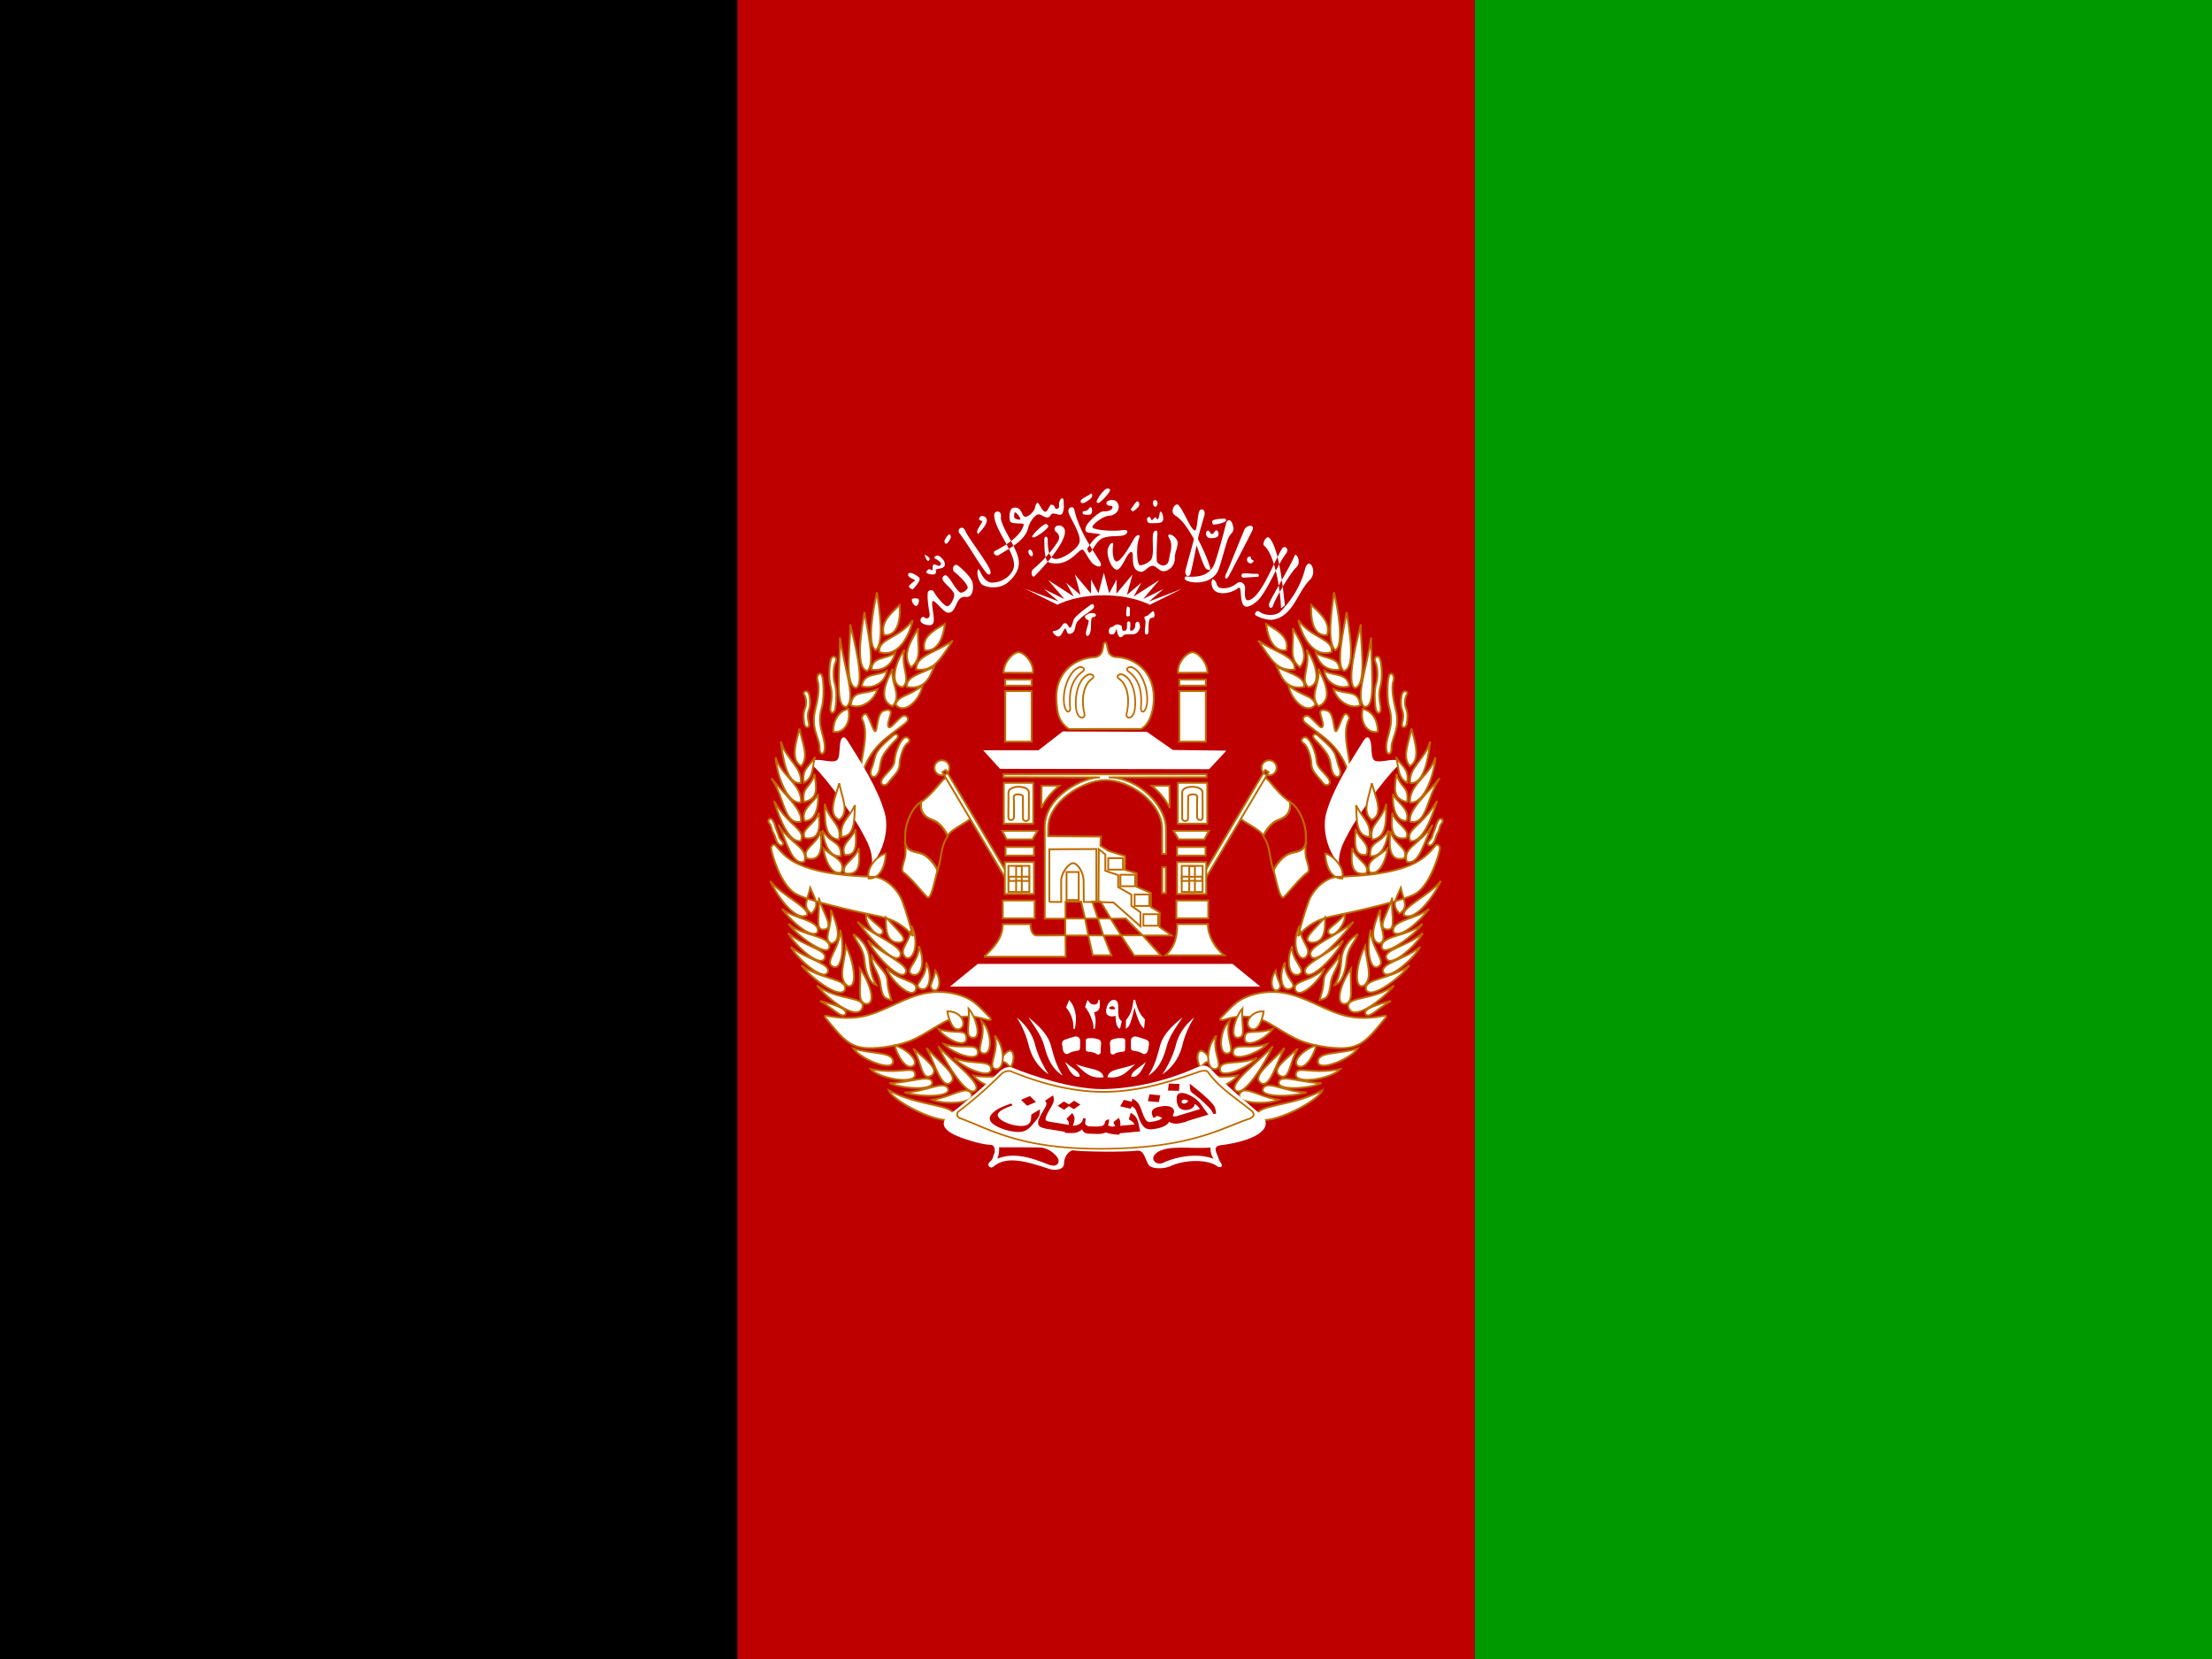 <svg xmlns="http://www.w3.org/2000/svg" xmlns:xlink="http://www.w3.org/1999/xlink" height="480" width="640" viewBox="0 0 640 480"><g fill-rule="evenodd"><path d="M0 0h640v480H0z"/><path d="M426.662 0H640v480H426.662z" fill="#090"/><path d="M213.336 0h213.34v480h-213.34z" fill="#bf0000"/></g><g transform="translate(.961 27.311) scale(1.063)" fill="#fff" fill-rule="evenodd" stroke="#bd6b00" stroke-width=".5"><path d="M319.5 225.84h8.354c.03 3.158 1.88 6.55 4.48 8.494h-16.008c2.505-2.27 3.19-4.963 3.174-8.494z"/><path d="M266.71 178.53l4.574 5.04 56.934.093 4.668-5.04-14.56-.186-7.094-4.947-22.868-.093-6.627 5.133H266.71z" stroke="none"/><path d="M290.02 172.74l19.66-.02c2.662-1.408 3.492-5.902 3.48-8.416-.038-7.43-5.234-10.99-10.448-11.18-.78-.04-1.688-.648-1.895-1.36-.514-1.613-.38-2.64-.944-2.584-.5-.007-.353.94-.8 2.453-.244.752-1.09 1.494-1.933 1.537-6.49.324-10.676 5.062-10.513 11.134.11 4.015.577 6.413 3.393 8.437z"/><path d="M257.66 242.83h84.47l-7.56-6.16h-69.35l-7.56 6.16z" stroke="none"/><path d="M296.39 219.69l1.54 4.62h3.5l-2.8-4.62h-2.24zm-1.96 4.62l.887 4.573 4.106.046-1.493-4.62h-3.5zm6.953.046l2.847 4.527h5.834l-4.573-4.575-4.106.048zm-34.44 10.36c3.095-2.878 5.07-5.335 5.086-8.866h7.56c.014 1.976.73 3.157 1.82 3.08l7.653-.047-.046-4.527h-5.554v-24.688c-.203-8.726 10.608-13.813 15.027-13.767l-26.275-.045v-.793h55.255l.047.793-26.647.046c7.902.017 15.524 7.5 15.587 13.816v7h-1.028l-.047-6.906c0-6.908-8.7-13.363-15.68-13.16-6.038.172-15.4 5.926-15.308 13.114v2.146l14.327.094-.14 2.472 2.25 1.436 4.486 1.43-.065 3.71 3.213.947.028 3.705 3.855 1.654v3.835l2.444 1.507-.112 3.895 3.314 2.333h-7.84l4.9 5.46h-7.234l-3.594-5.46h-4.76l2.147 5.413-5.085-.046-1.215-5.367h-6.206l.045 5.786H266.94zm22.168-14.98v4.572h5.32l-1.074-4.573h-4.245z"/><path d="M289.39 211.66h3.313v7.607h-3.313zM284.71 219.8h3.234l-.02-5.597c-.042-2.433 2.142-4.885 3.187-4.967 1.16-.044 2.868 2.297 2.925 4.776l.047 5.806 3.43-.007V205.4l-12.802.068V219.8zm25.59 3.34h4.014v3.127H310.3zm-2.38-5.37h4.014v3.127h-4.014zm-3.87-5.37h4.014v3.127h-4.014zm-3.31-4.52h4.014v3.127h-4.014zM298.08 219.82l4.106.14 7.327 6.487v-3.827l-2.473-1.773v-3.034l-3.594-2.052v-3.267l-3.5-1.166v-4.434l-1.774-1.447-.092 14.374z" fill="none"/><path d="M315.43 210.35h.98v7.047h-.98z"/><g id="a"><path d="M257.32 186.53c-1.234-1.982-2.712 2.75-7.788 6.27-2.363 1.61-4.01 5.894-4.025 8.713-.077 1.937.216 3.868 0 5.74-.137 1.187-1.372 3.817-.527 4.49 2.234 1.66 5.126 5.43 6.467 6.73 1.16 1.018 2.165-5.247 3.036-8.05.933-3.005.515-6.596 3.102-9.372 1.834-1.874 6.46-3.72 5.94-4.553l-6.205-9.967z"/><path d="M257.06 201.88a10.09 10.09 0 0 0-1.656-2.594c-.7-.792-1.525-1.457-2.438-1.78-.88-.326-1.78-.752-2.406-1.532a3.645 3.645 0 0 1-.72-1.47c-.123-.543-.122-1.21-.03-1.968-.11.08-.168.172-.28.25-2.364 1.608-4.017 5.9-4.032 8.72a28.487 28.487 0 0 0 0 2.312c.175.485.343.955.593 1.25.327.383.715.636 1.126.812.824.352 1.775.425 2.657.75.912.324 1.85 1.058 2.656 1.938a10.51 10.51 0 0 1 1.75 2.656c.065-.243.153-.604.218-.813.845-2.72.697-5.888 2.562-8.53z" fill="#bf0000"/><path d="M249.82 192.39c-.484 3.356 1.385 4.473 3.148 5.123 1.825.648 3.322 2.606 4.093 4.378m-11.76 1.55c.77 2.893 2.798 2.53 4.56 3.18 1.827.65 3.746 2.958 4.517 4.73" fill="none"/><path d="M255.61 184.48l.925-.594 17.752 29.898-.924.594-17.753-29.898zM257.52 183.29a2.046 2.046 0 1 1-4.092 0 2.046 2.046 0 1 1 4.092 0zm15.18-24.02h7.194v1.65H272.7zm0 3.13h7.194v13.784H272.7zm-.44-5.01l7.98.047c.312-2.706-2.39-5.63-3.966-5.6-1.56.076-4.076 2.956-4.014 5.553z"/><path d="M292.62 155.76c-1.52.64-2.688 2.377-3.406 4.375-.72 1.998-.992 4.267-.656 6.094v.03c.127.63.3 1.083.5 1.406.2.324.422.514.687.563.265.048.514-.094.656-.314.144-.22.213-.51.19-.844-.145-1.878-.136-3.732.31-5.406.45-1.674 1.34-3.164 2.97-4.375.295-.215.464-.462.5-.718.036-.255-.1-.474-.28-.625-.365-.3-.94-.407-1.47-.187zm.156.438c.37-.154.842-.064 1.03.093.096.08.107.134.095.22-.01.086-.076.234-.31.406-1.714 1.272-2.658 2.872-3.126 4.625-.47 1.755-.46 3.66-.313 5.564a.927.927 0 0 1-.124.562c-.07.108-.107.14-.187.125-.082-.014-.25-.116-.408-.374-.158-.257-.317-.656-.437-1.25-.315-1.714-.037-3.947.656-5.875.695-1.926 1.804-3.537 3.126-4.093zM295.19 157.73c-1.52.64-2.5 2.292-3.03 4.188-.53 1.895-.615 4.065-.282 5.874.26 1.284.934 1.962 1.593 2.063.33.05.65-.08.845-.344.196-.263.26-.618.156-1.06-.37-1.5-.514-3.367-.25-5.064.267-1.696.94-3.21 2.22-4.125.296-.214.464-.462.5-.718.036-.255-.1-.505-.28-.656-.365-.302-.938-.376-1.47-.156zm.188.438c.37-.154.81-.064 1 .093.094.08.137.135.125.22-.012.085-.11.235-.344.406-1.413 1.01-2.13 2.664-2.407 4.438-.278 1.773-.105 3.664.28 5.218.083.354 0 .592-.093.72-.094.127-.214.185-.406.155-.384-.06-.983-.554-1.22-1.718-.317-1.733-.226-3.87.282-5.69.51-1.82 1.457-3.286 2.78-3.843z" fill="#bd6b00" stroke="none"/><path d="M272.31 187.39h8.027v11.107h-8.027zm.47 17.46h7.747v2.333h-7.747zm-.19 4.1h7.933v8.68h-7.933zm-.56 10.46h8.68v4.853h-8.68zm1.07-16.65h6.995l1.387-2.31h-9.636l1.254 2.31zm9.43-8.51l.066-6.07h4.818c-1.893 1.56-3.652 3.453-4.884 6.07z"/><path d="M273.56 196.74c.048 1.3 1.518.72 1.518.066 0-2.004.027-4.17-.053-5.588-.01-1.045 2.49-.783 2.476-.14.01 1.692.03 4.012.04 5.992-.02.964 1.614.88 1.592 0-.01-2.212-.01-5.425 0-7.052.014-2.096-5.502-2.05-5.545-.047.002 1.646-.03 4.59-.027 6.77zm.01 13.24h5.694v7.094h-5.694z" fill="none"/><path d="M277.21 212.92h2.007v1.167h-2.007zm-3.5 0h1.96v1.167h-1.96zM275.67 210.07h1.54v2.893h-1.54zm0 3.97h1.54v3.08h-1.54zm-31.68-75.07c.356 5.567-1.37 8.623-4.32 8.158-.812-3.088 1.036-5.16 4.32-8.158zm-6.47 12.34c-2.62-1.333-.73-11.513.276-15.78.744 5.497 1.99 13.31-.276 15.78zM238.45 151.79c4.406 1.533 7.894-3.212 9.073-8.708-3.636 5.02-9.554 5.025-9.073 8.708zm-3.34 5.14c-3.445-.91-1.37-11.71-.744-16.03.757 4.462 3.132 14.552.744 16.03zm1.18-.34c.192-3.725 3.905-2.648 6.468-4.636-.418 1.86-1.994 5.16-6.468 4.636zm-4.22 4.99c-3.414-.92-1.362-12.544-1.555-17.33 1 4.136 4.17 16.21 1.555 17.33zm1.59-.5c2.797.91 6.5-.908 6.793-4.24-2.41 1.636-6.254.386-6.793 4.24zM229.52 166.71c-3.265.26-1.804-9.638-1.802-18.857 1.2 8.617 4.467 16.505 1.802 18.857zM230.65 166.26c2.205 1.106 6.156-.662 7.284-4.387-3.984 1.733-6.648.04-7.284 4.387zm25.63-22.13c-.58 4.83-2.554 7.638-5.503 7.174-.812-3.088 1.58-5.062 5.503-7.174zm-7.8 12.39c4.898.695 6.662-3.064 9.96-7.87-4.62 3.344-10.146 4.04-9.96 7.87zM247.09 155.97c-2.67-3.204-.09-7.228 1.95-10.657-.438 5.102 1.3 7.94-1.95 10.657zm-1.18 5.29c-.3-3.134 5.038-3.83 7.452-5.572-.812 1.81-2.043 6.687-7.452 5.572zM244.79 161.33c-3.69-.418-2.16-6.686.487-10.17-1.114 4.807 1.95 8.15-.487 10.17zM242.01 166.55c-4.202-1.858-1.51-7.127.07-10.238-.673 4.086 2.693 7.196-.07 10.238zM242.84 166.06c2.205 2.88 6.5-.86 7.383-5.224-3.738 3.112-6.5 2.6-7.383 5.224zm-9.6 20.26c-.432-4.287 2.793-12.084.504-16.24-.312-.57.685-2.087 1.33-1.167 1.006 1.468 2.04 5.652 2.473 4.107.46-1.68.53-4.65 2.017-5.228.95-.338 2.29-.56 1.924.934-.363 1.436-1.177 3.42-.275 3.547.523.078 2.03-1.954 3.3-2.893 1.022-.838 2.548.473 1.053 1.726-4.86 4.037-9.57 5.854-12.326 15.214zm-8.73 64.53c-.57-.11-1.352-.303-.64.584 5.678 6.996 7.32 8.924 15.602 7.94 8.365-1.102 10.357-3.364 16.214-6.65 3.13-1.836 7.703-2.243 11.17-1.106 1.614.528 2.59.56 1.434-.6-1.158-1.156-2.525-2.73-3.95-3.814-3.117-2.394-8.406-3.432-12.722-2.662-6.104.958-11.148 4.845-17.176 6.313-3.167.723-6.64.614-9.93-.005zm47.79 12.5c1.056.13 1.725 2.177 2.245.792.88-2.242.264-4.026-.727-3.83-1.17.313-3.147 2.935-1.518 3.038z"/><path d="M220.6 182.92c-1.215-1.27-.864-1.754.933-1.774 1.425-.09 4.25.873 5.32.093.983-.714.592-3.74 1.028-5.134.19-.778.736-2 1.96-.093 3.623 5.804 8.147 12.773 10.08 19.6 1.058 3.826.063 9.8-3.453 13.814.124-3.423-1.152-5.725-2.707-8.587-1.92-3.762-9.057-13.95-13.16-17.92z" stroke="none"/><path d="M235.53 213.44c3.983.02 4.667-5.32 4.667-6.813-1.96.373-5.414 3.64-4.667 6.813zm34.42 51.82c2.833.645 2.794-6.178-.1-9.07 1.274 4.382-2.128 8.388.1 9.07zm-1.1-.06c.187 3.243-7.96-.424-10.052-2.946 4.813 2.044 9.815.352 10.052 2.946zm-3.57-4.63c.29 3.14-7.064.38-9.238-2.074 4.83 1.56 8.917-.51 9.238 2.074zm1.35.44c2.833.645 2.374-6.412-.38-8.837 1.322 4.71-1.848 8.155.38 8.837zm-2.98-4.29c2.833.645 1.207-5.43-.893-7.857.34 4.43-1.055 7.502.893 7.857zm-1.5-.02c.292 3.235-5.43.75-7.65-2.31 4.782 1.562 7.33-.275 7.65 2.31zm-1.56-2.46c1.856-1.334-.113-4.863-3.645-4.645.346 2.132 1.566 5.88 3.645 4.645zm13.95 14.63c.187 3.243-7.96 1.63-10.52-1.825 5.14.97 10.282-.77 10.52 1.825zm-32.36-5.8c.292 3.235-8.602-.322-10.823-3.383 4.783 1.56 10.502.798 10.823 3.383zm5.45 1.38c1.856-1.334-1.933-4.77-4.95-5.578.345 2.13 2.87 6.813 4.95 5.578zm.57 2.24c.2 2.908-9.537 1.313-12.084-1.374 8.377 1.514 11.81-1.117 12.084 1.374zM252.76 268.63c1.08 2.7-8.264 2.042-11.545.47 5.3-.045 10.802-2.352 11.545-.47zM257.13 270.6c1.034 2.42-7.61 2.37-11.824 1.03 5.58-.045 10.8-3.426 11.824-1.03zm6.29 1.3c1.53 2.865-7.588 3.143-10.547 1.733 5.273-.725 9.242-3.988 10.547-1.733zm-10.68-4.9c-2.9 1.83-2.746-3.564-5.053-7.3 3.625 3.302 7.02 5.556 5.053 7.3zM257.88 268.94c-2.433 2.156-4.38-5.246-6.594-9.4 3.58 3.955 8.84 7.61 6.594 9.4zm6.8 2.06c-2.06 2.39-8.02-7.018-10.187-11.92 3.3 3.816 11.826 9.896 10.187 11.92zm-5.8 7.18c-1.028 3.632-16.192-3.423-17.885-7.08 8.677 4.6 18.092 3.637 17.885 7.08zm-48.73-73.8c-.355-.46-1.374.012-1.12 1.12.237 1.5 2.45 9.204 6.252 11.854 2.712 1.954 16.965 5.102 23.427 6.44 3.555.714 6.534 2.49 8.867 5.32-.965-3.703-1.74-6.446-2.987-9.8-1.21-2.948-4.42-6.174-7.746-6.347-6.175-.222-14.167-.748-19.974-3.268-2.997-1.253-4.792-2.944-6.72-5.32zM245.54 234.87c1.947 1.434 4.096-3.704 1.623-8.588-.078 4.7-3.815 6.28-1.623 8.588zM247.41 239.58c2.693.827 3.536-3.937 1.763-7.747.295 4.093-4.234 6.56-1.763 7.747zM249.46 243.36c2.6 1.295 3.585-3.518 1.716-7.092.204 4.56-3.72 5.904-1.716 7.092zM248.39 243.65c-1.03 3.08-7.007-2.655-8.014-5.775 3.71 3.685 8.757 3.278 8.014 5.775zM245.68 238.94c-1.17 3.08-8.687-4.85-10.348-8.668 3.71 3.685 11.184 6.498 10.348 8.668zM244.19 234.32c-1.17 3.5-9.34-5.83-11.654-9.135 3.897 3.64 12.537 6.592 11.654 9.135zm-.26-3.46c2.877-.56-.163-2.955-3.69-6.85-.164 4.1.51 6.967 3.69 6.85zM239.08 228.53c1.242-1.353-1.19-1.93-4.203-5.31-.444 2.28 2.794 6.454 4.203 5.31zm13.92 15.2c1.574.92 2.652-2.304.69-5.225-.45 3.16-2.133 4.037-.69 5.225zm-34.19-20.35c-3.342 2.004-8.652-5.992-10.068-9.282 2.933 3.776 10.7 7.224 10.068 9.282zM221.65 228.04c-1.85 2.05-7.67-3.52-9.694-6.34 3.12 2.7 10.512 3.022 9.694 6.34zM224.82 232.22c-.61 2.8-9.106-3.495-11.092-6.476 3.663 3.452 11.65 3.14 11.092 6.476zM223.52 235.25c-1.31 2.522-8.22-3.727-9.88-6.987 4.223 3.685 10.95 4.493 9.88 6.987zm-3.55-12.28c2.18-2.3 1.252-3.376-.338-7-.87 3.72-2.18 5.206.338 7zm2.89 4.34c3.954.174.038-4.638-.897-8.68.344 4.607-1.014 8.238.897 8.68zM225.38 231.13c2.74-.62 1.95-4.497-.15-9.193.436 5.073-2.32 8.005.15 9.193zm-.93 7.67c-1.03 3.08-8.826-4.056-10.067-6.755 3.943 3.312 10.763 4.445 10.067 6.755zM229.12 243.61c-1.17 3.082-9.34-3.167-11.84-6.568 4.923 3.872 12.444 3.513 11.84 6.568zM233.88 248.46c-1.31 4.294-9.853-2.56-12.4-5.915 5.437 4.15 13.097 2.86 12.4 5.915zm-8.03-11.03c2.32 1.2 3.258-5.384 1.95-10.033.016 5.074-4.655 8.845-1.95 10.033zM229.81 242.66c2.788.828 1.904-6.27-.478-10.873-.31 4.56-2.366 8.892.478 10.873zm4.95 4.9c3.114.174.97-6.084-1.597-9.613.437 4.607-1.013 9.08 1.597 9.613zm-5.46 2.67c-.936 1.586-3.226-1.347-6.986-3.49 3.382.886 7.402 2.02 6.986 3.49zm-1.78-52.74c2.906-2.15.69-6.173 0-9.998-.935 3.628-3.397 8.39 0 9.998zm-.1 5.36c-4.366-.524-3.71-6.17-3.84-9.75 1.312 4.858 4.89 5.68 3.84 9.75zm.69-.73c3.694-.214 3.498-4.417 3.695-8.668-1.872 3.907-4.09 4.514-3.695 8.668zM227.96 207.34c-2.873.23-4.366-2.594-5.023-6.993 2.725 4.054 5.203 2.79 5.023 6.993zm1.03-.35c3.694.475 3.104-3.825 2.955-6.995-1.132 3.022-4.136 3.974-2.955 6.995zM223.23 205.17c.295 2.807 2.07 7.634 4.926 6.55 1.18-3.448-2.513-4.137-4.926-6.55zM229.04 212.02c-1.28-2.462 2.905-3.695 3.792-6.895.51 4.58.082 7.584-3.792 6.895zm-11.91-29.18c2.3-2.477.27-6.406-.42-10.23-.936 3.627-2.557 8.434.42 10.23zm-.07 4.61c-4.04.41-5.016-7.804-5.427-11.337 1.313 4.86 5.965 7.08 5.427 11.337zm.83-.08c2.854-1.474 2.19-4.65 3.088-7.035-1.92 2.928-3.67 3.347-3.088 7.035zM217.09 192.75c-4.225.362-6.742-8.74-6.874-12.318 1.313 4.86 7.366 7.5 6.874 12.318zm.81-.14c3.973-.914 3.498-3.483 2.902-7.642-1.265 4.188-3.483 3.3-2.902 7.642zM217.04 198c-4.646.788-4.32-6.56-8.01-11.893 3.192 3.96 8.937 8.95 8.01 11.893zm1.05-.25c3.507.102 3.85-5.18 3.656-7.32-.807 2.133-4.93 4.16-3.656 7.32zM209.78 192.34c1.742 5.654 4.216 11.32 7.26 10.89 1.46-3.215-2.888-3.624-7.26-10.89zM218.14 202.4c-1.28-2.462 2.905-3.695 3.792-6.895.51 4.58.082 7.584-3.792 6.895zm-7.16-3.6c2.487 5.094 3.61 10.948 7.024 10.097 1.275-3.96-3.77-4.79-7.024-10.097zM218.71 207.93c-1.467-2.695 2.72-3.648 3.745-7.362.556 4.86.036 8.33-3.745 7.362zm7.16-34.48c2.45.663 5.022-2.09 4.13-6.208-2.8.697-4.086 3.24-4.13 6.208zm-7.84-2.06c.214 1.16 1.623 1.264 1.214-.373-.342-1.328-.4-2.327 0-3.407.548-1.353.365-3.658-.047-4.62-.416-1.015-1.793-.42-1.214.375.638.92.672 2.837.233 3.732-.577 1.32-.42 3.075-.186 4.293zm22.87 15.92c-.947 1.393-2.88.54-1.408-1.372 1.208-1.55 2.928-2.814 3.055-4.414.1-2.03 1.29-5.107 2.373-6.145 1.118-1.107 2.41.45 1.214 1.187-1.342.872-2.214 4.456-2.185 5.836-.046 2-2.042 3.447-3.05 4.907zm-2.98-2.24c-.947 1.393-2.457.585-1.6-1.652.72-1.55.8-3.468 1.603-4.6 1.125-1.717 3.03-3.147 4.112-4.186 1.118-1.106 2.046-.04 1.02.908-1.243 1.245-2.594 2.795-3.344 3.97-1.4 2.28-.782 4.1-1.79 5.56zm-15.74-7.21c-.112 1.967 1.47 2.443 1.4-.41-.072-2.977-2.18-5.7-.886-10.234.68-2.217.69-6.28.28-8.44-.363-2.143-1.887-.744-1.308.924.638 1.935-.12 5.645-.607 7.51-1.464 5.435 1.206 8.08 1.12 10.65zm4.32-10.88c-.232 1.81-1.764 1.974-1.32-.582.372-2.075.436-3.635 0-5.32-.595-2.115-.396-5.715.05-7.217.453-1.584 1.95-.655 1.32.585-.693 1.44-.73 4.432-.253 5.83.627 2.063.457 4.802.203 6.705zM210.94 204c.758.902 2.036.298.87-.923-.95-.987-.638-1.298-1.22-2.5-.573-1.343-.543-2.084-1.236-3.044-.613-.91-1.535.02-.917.785.775.906.56 1.574 1.035 2.45.877 1.5.663 2.288 1.468 3.232zm20.4 24.61c2.44 1.2 4.29 4.196 4.413 6.636.207 2.81.612 5.18 1.873 7.176-2.008-.56-2.97-3.76-3.255-6.825-.29-3.173-1.998-4.55-3.03-6.987zm5.08 5.88c1.688 3.116 4.05 4.304 4.17 6.617.204 2.66.406 2.797 1.127 5.413-1.987-.53-2.487-.703-3.024-4.684-.33-2.798-2.57-4.772-2.273-7.346z"/><path d="M288.97 263.32c.95 1.788 2.038 4.51 4.013 4.013.03-1.37-2.13-2.318-4.013-4.013zm2.94.61c3.835 1.572 7.147 1.184 7.56 3.595-3.598.388-4.914-1.09-7.56-3.595zm-16.06-12.69c2.583 2.116 4.26 4.53 5.04 7.653.815 2.908 1.96 5.226 3.64 7.84-2.737-1.867-4.46-4.407-5.32-7.467-.756-3.01-1.65-5.257-3.36-8.026zm3.18-.01c2.77 2.21 5.38 4.72 6.16 7.84.815 2.908 1.308 5.134 3.175 8.027-2.925-1.867-4.086-4.688-4.947-7.748-.756-3.008-2.49-5.256-4.388-8.12zm9.14 7.24c-.076-.546.297-1.023.747-1.166a33.43 33.43 0 0 1 2.612-.84c.985-.233 1.537.47 1.54.933.005.77.04 1.423 0 2.006-.053.726-.192.78-.653.888-.738.125-1.685.25-2.426.747-.587.36-1.152.076-1.446-.56-.19-.484-.294-1.432-.374-2.007zm10.63 0c.068-.546-.22-1.07-.62-1.213-.782-.327-1.56-.407-2.38-.374-.913-.014-1.142.192-1.145.654-.004.77-.037 1.516 0 2.1.048.725.032.78.444.887.66.124 1.783.157 2.446.653.525.36 1.124.075 1.153-.606-.014-.512.03-1.525.1-2.1z" stroke="none"/></g><use transform="scale(-1 1)" xlink:href="#a" x="-600" width="100%" height="100%"/><g stroke="none"><path d="M328.54 286.65c.047 1.18.188 2.13.888 3.08-4.076-1.633-9.83-.76-13.767 1.074-1.755.838-3.88-.958-1.82-2.66 2.93-2.374 9.706-1.028 14.7-1.494zm-57.505-.062c.057 1.113-.072 2.133-.48 3.106 4.43-1.835 9.186-.31 13.663 1.494 3.077 1.273 3.325-.93 2.782-1.692-.934-1.353-2.742-2.838-5.028-2.87-1.522-.02-7.382-.074-10.937-.038zm3.74-21.642c-1.236-.533-2.672-.02-3.96 1.335-4.327 4.24-9.404 8.372-13.502 11.585-1.53 1.33-3.09 3.712 3.43 6.094.238.09 4.992 1.85 8.005 1.963 1.23-.034 1.227 1.803 1 2.293-.52.978-.144 1.352-1.194 2.293-1.095.923.117 2.12.977 1.306 3.673-3.188 9.628-1.148 15.367.718 1.356.375 3.837.27 3.815-1.6.024-2.038 1.5-3.48 2.404-3.532 2.343.406 13.92.535 17.485.102 2.08-.27 2.205 2.848 3.317 4.077.767.816 3.72 1.032 5.743.138 4-1.858 10.097-1.858 12.582-.082 1.02.778 1.828.147 1.247-.643-.75-1.08-.732-1.58-1.104-2.433-.933-1.898-.188-2.363.79-2.5 11.054-1.426 14.582-5.197 11.202-8.272-4.364-3.828-9.222-7.676-13.408-12.198-1.135-1.2-1.885-1.68-4.247-.7-7.22 3.29-16.388 5.688-25.358 5.863-8.347.072-19.824-3.79-24.59-5.807z"/><path d="M326.62 265.54c-.58.058-1.197.238-1.656.406-8.92 3.134-17.117 5.328-25.656 5.313-8.335-.017-17.066-2.31-24.906-5.532-.446-.19-.96-.16-1.47-.032-.508.13-1.01.366-1.343.688-3.64 3.626-7.583 7.148-11.813 10.344-.64.488-.535 1.73.5 2.156h.03c8.306 2.98 16.413 8.532 39.626 8.313 23.433-.222 31.746-5.64 39.188-8.125.526-.2 1.066-.5 1.314-.97a1.03 1.03 0 0 0 .062-.812c-.095-.286-.283-.554-.625-.843h-.03c-4.223-3.453-8.75-6.207-11.72-10.406-.333-.48-.92-.557-1.5-.5zm.03.438c.508-.05.896.027 1.095.312 3.04 4.3 7.62 7.074 11.812 10.5.3.254.442.48.5.656a.498.498 0 0 1-.03.438c-.15.284-.59.57-1.064.75-7.534 2.515-15.668 7.904-39.03 8.125-23.116.217-31.095-5.304-39.47-8.314-.754-.31-.687-1.16-.406-1.375 4.242-3.205 8.227-6.74 11.875-10.374.25-.243.653-.45 1.094-.562.44-.113.912-.13 1.22 0 7.878 3.238 16.612 5.578 25.03 5.594 8.618.015 16.903-2.204 25.844-5.344.445-.163 1.024-.356 1.53-.406z" fill="#bd6b00"/><path d="M269.71 114.56c-.068-1.38 2.07-1.484 1.824.412-.313 2.362 4.46 8.342 4.854 12.03.265 2.472-1.453 4.636-3.154 5.983-2.086 1.616-5.293 1.394-6.794.467-.908-.73-1.735-3.234-1.056-4.224.24-.334 1.328 3.673 3.722 3.657 3.258-.02 5.896-2.468 5.993-4.65.166-3.802-5.33-9.81-5.39-13.676zm9.53 9.39c.54-.385 1.4 1.296.792 1.716-.505.337-1.492-1.25-.792-1.716zm1.45-3.41c-.272.132-.814-.056-.652-.287.762-1.09 2.387-2.728 3.565-3.3.362-.176.995.463.776.776-.706 1.006-2.42 2.194-3.69 2.81zm12.59-9.99c.302-.63 2.117-1.344 2.58-1.77.427-.44.63.37.448.75-.302.63-1.868 1.697-2.555 1.725-.37.016-.656-.324-.473-.705zm4.31.2c.393-1.107 1.66-2.786 2.533-3.34.448-.282 1.252-.06 1.1.365-.332.94-1.883 2.58-2.926 3.355-.316.282-.798-.123-.707-.38zm-3.69 2.77c-.263.132-.12.69.133.776.538.18 1.52.214 1.964-.03.645-.398.35-2.845-.513-1.538-.58.806-1.002.547-1.584.792zm-7.29 5.62c-1.318-1.026.355-2.464 1.732-1.46 2.683 2.024-4.003 9.778-7.64 13.403-.666.71-1.25-1.078-.397-1.848 2.608-2.212 5.05-4.855 6.747-7.586.327-.526.64-1.66-.442-2.51zm15.27-6.67c.164-.982-1.59.02-1.62-1.28-.018-.69 1.914-1.174 2.72-.38 1.366 1.383.346 3.717-1.923 3.864-1.89.084-5.046 2.685-4.566 3.232.547.675 5.45 1.12 8.303.675 1.765-.247 1.395 1.332-.414 1.546-1.748.2-3.172.015-4.806.528-1.922.55-2.76 3.13-3.828 4.092-.238.167-.88-.846-.636-1.227.77-1.204 1.996-3.046 3.346-3.573.852-.345-2.348-.454-3.37-.745-.81-.244-.574-1.274-.264-1.848.412-.895 3.43-3.916 4.645-3.867 1.142.05 2.3-.284 2.413-1.017zm5.08.26c.567-.5.858-1.338 1.453-1.848.326-.327.847.065.76.853-.073.62-.907 1.156-1.468 1.623-.456.342-.986-.396-.745-.628zm6.47-2.3c.845-.093 1.055 1.537.13 1.8-.56.188-1.05-1.704-.13-1.8zm-2.13 5.04c-.013 1.404.68 1.275 2.002 1.227 1.283-.05 2.412.033 2.407-1.235-.007-1.314-.728-2.464-.94-1.57-.186.84-.334 2.216-.823 1.617-.46-.516-.278-.63-1.07.216-.44.466-.49-.226-.755-.66-.184-.257-.82.208-.822.404zm-9.22 7.16c-.315 1.858-.026 4.46.925 4.488 1.175.038 3.607-4.06 4.76-6.188.69-1.187 1.876-1.394 1.38-.156-.748 1.91-.68 5.998-.023 7.2.354.646 2.964-.594 3.386-1.516.767-1.675.143-4.762.412-6.647.13-1.236 1.263-1.495 1.203-.348-.112 2.052-.307 5.815-.162 7.524.087.982 2.895 2.432 3.347-.543.238-1.872 1.202-3.72-.047-5.793-.774-1.297 1.136-1.134 2.166.637.72 1.206-.607 3.202-.56 4.744.12 2.374-1.726 3.723-3.066 3.75-1.197.025-1.977-1.445-2.957-1.466-1.09-.07-2.207 1.693-3.106 1.63-3.486-.238-1.64-5.333-2.703-5.395-1.18-.07-2.574 4.993-4.03 4.812-1.434-.172-2.92-4.127-2.322-5.8.54-1.557 1.558-1.922 1.398-.932zM318.96 114.6c-1.7-1.038.108-3.736.94-2.788 1.605 1.923 3.223 6.487 4.355 6.864.716.24.683-3.374 1.188-5.016.326-1.213 1.793-.817 1.513.737-.096.52-1.917 6.422-1.777 6.655 1.26 2.522 2.51 5.08 3.3 7.788.325 1.167-1.076.38-1.244.14-.894-1.34-2.46-6.453-2.46-6.22-.72 3.598-.89 4.66-1.655 7.717-.232.98-1.674.802-1.35-.924.314-1.418 2.376-8.392 2.26-8.594-1.62-2.863-3.104-5.126-5.07-6.36zM322.03 131.2c-.474-.054-1.21 1.055 1.152 1.49 3.156.572 6.61-.49 7.67-3.586 1.212-3.687 2.013-7.177 2.646-8.493.79-1.534 1.803-1.41 1.056-3.65-.526-1.612-1.51-1.126-1.716-.264-.552 2.35-2.646 9.952-3.3 11.352-1.233 2.555-3.718 3.565-7.508 3.152zM328.35 119.07c-.338-.725-1.127-.164-.986.63a1.197 1.197 0 0 0 1.25 1.086c.692-.024 2.155.023 2.16-1.125 0-.806-.633-1.48-1.104-.59-.45.806-1.03.722-1.32 0zm.79-3.04c-.243.168-.025 1.066.264 1.056 1.03-.035 2.492-.363 3.275-.908.228-.16.132-.702-.194-.69-.994.032-2.575.006-3.346.542zm8.76 2.26c.747-1.167 2.806-1.286 2.066.38-.525 1.148-5.652 11.055-6.352 12.315-.764 1.417-1.39.715-.846-.388.73-1.42 4.898-11.962 5.132-12.307zM330.18 133.04c-.22-.788-1.442-1.954-1.304.155.243 3.828 5.503 2.618 7.096 1.257 1.445-1.28.19 4.323 2.112 4.922 1.058.34 3.05-1.105 4.03-2.376 2.717-3.525 4.446-8.578 7.058-12.058.987-1.36-.54-2.332-1.157-1.25-2.272 3.81-5.094 11.586-8.176 13.605-2.514 1.608-1.77-2.07-1.857-3.176-.11-.81-1.097-2.004-2.415-.91-.92.72-2.352 1.306-3.648 1.19-.752-.043-1.386-.03-1.74-1.36zM339.57 125.93c.028-.216-1.112-.314-1.056.792.04.82 1.02 1.04 1.188.924 1.54-1.12-.328-.562-.132-1.716zm-2.24 4.49c-.303.07-.582 1.04.133 1.095.653.046 3.213-.23 3.92-.187.458-.017.632-.892-.348-.845-1.19.06-2.754-.24-3.705-.063zm-61.96-16.66c.406.02 1.52 1.462 1.447 1.913-.05.213-1.19-.03-1.54-.326-.258-.22-.154-1.6.093-1.587zM270 124.212c-1.016.555.163 1.65.925 1.188 2.86-1.853 7.154-3.8 8.052-7.468.287-1.243 1.443-3.148 2.54-3.573 1.06-.412 2.598 1.916 3.602.084.59-1.047 2.653.687 3.15-.433.608-1.353.32-2.098.344-3.394-.045-.85-.693-1.103-1.164.272-.245.623.043 1.25-.156 1.576-.152.247-.625.486-.9.28-.253-.19-.078-.72-.685-.955-.236-.12-.613-.217-.777.085-.72 1.284-1.12 2.482-2.128 1.117-.898-1.176-1.353-3.21-2.01-.427-.238.982-1.73 2.407-2.61 2.407-1.1 0-.824-2.894-3.238-2.453-1.24.263-1.155 2.64-.97 3.516.305 1.22 3.93.344 3.75 1.14-.62 2.772-4.466 5.407-7.726 7.036zm-22.7 13.208c-.154.464.462 1.723 1.1 1.816.63.046.95-1.36.747-1.816-.15-.336-1.737-.33-1.847 0zm3.33 4.88c-.403-.434-1.59.73-.63 1.553.54.436 2.513 1.07 3.053.148.73-1.184-.72-5.487-.078-6.056.502-.444 2.828 2.875 3.976 3.114 2.698.373 2.05-4.62 4.957-4.28 1.98.264 2.198-2.21 1.922-3.756-.22-1.483-2.623-3.624-3.727-4.582-1.452-1.21-2.1.892-1.188 1.584 1.173.94 3.236 2.837 3.565 4.093.155.592-1.434 1.77-2.02 1.45-1.35-.736-2.607-3.897-3.79-4.62-.4-.245-1.392.31-.915 1.297.536 1.057 2.905 2.693 3.044 3.82.124 1.03-1.057 3.254-1.832 3.254-.853 0-3.028-2.688-3.706-3.953-.34-.606-1.515-.547-1.638.29-.195 1.255.182 3.912.48 5.558.24 1.56-.877 1.638-1.474 1.087zm-4.07-8.57c-.34.384.792 1.134 1.017.94.436-.378 2.128-2.308 1.802-2.983-.29-.6-2.62-1.918-2.998-1.266-.702 1.13 2.195 1.635 1.74 1.966-.223.128-1.02.68-1.562 1.344zm4.17-8.46s.728 2.49 1.32 1.452c.48-.72-1.32-1.452-1.32-1.452zm1.19 3.96c-.266.146-1.017.74-.528 1.056.773.457 2.875.82 2.42-.676-.274-.88 3.172.025 2.332-2.36-.22-.66-1.26-1.612-1.77-1.747-.325-.085-1.43.52-.738.854.504.26 2.024 1.154 1.46 1.74-.642.612-1.09-.275-1.887-.132-.402.076-.14 1.218-.367 1.53-.126.172-.706-.383-.923-.265zm5.48-9.46c-.435.217-1.214 1.396-1.242 1.94-.016.292.303.692.552.568.456-.228 1.16-1.344 1.187-1.856.017-.324-.227-.787-.497-.652zm2.84-.31c-.84-1.027.89-2.55 1.67-.496.47 1.29 5.488 7.892 6.514 10.132.727 1.516-.026 2.142-.924 1.056-2.54-3.242-4.626-7.283-7.26-10.692zm5.15.14c.895-.97 2.72-2.95 2.23-4.053-.378-.95-1.488-.856-1.678-.636-1.086 1.297.772.97.504 1.414-.553 1.038-1.104 1.61-1.39 2.608-.066.234.173.843.334.668zm77.78 3.24c-.643-.52.632-3.044 1.494-2.053 2.368 2.74 3.47 11.636 4.153 18.294 0 0-1.064.888-1.073.747 0-3.547-1.425-14.397-4.574-16.987zm-53.1-8.66c-.766-1.76 1.15-2.412 1.436-1.157 1.33 5.783 4.517 10.16 6.942 14.093.73 1.23.145 1.962-1.63.83-1.23-.842-2.478-3.916-3.083-4.037-1.094-.205-3.713 4.992-9.07 3.51-1.385-.39-1.293-4.51-1.32-6.33-.058-.853.885-1.078.917.086.05 1.678-.002 5.164 2.144 5.28 1.75.1 5.627-2.375 6.444-4.31.728-1.99-1.952-5.94-2.78-7.966zM344.61 138.38c.428-1.19 6.114-10.735 6.86-12.835.383-1.013 2.015 1.737.42 3.22-1.4 1.26-5.53 8.034-6.3 10.408-.355 1.072-1.432.562-.98-.793zM354.28 129.28c1.05-3.935 3.593.607 1.353 2.847-3.458 3.387-4.5 9.854-9.987 10.827-1.48.318-4.082-.666-4.853-1.214-.3-.214.194-1.618 1.12-.933 1.336 1.044 4.097 1.28 5.554.093 3.118-3.06 5.657-7.113 6.813-11.62zm-57.01 12.74c-.247.284-1.004.238-1.072.637-.297 1.48 0 2.23-.326 3.655-.312 1.365-1.26 1.416-1.194.304.086-1.442 1.274-3.478.435-3.618-.56-.13-.99-.88-.413-1.248 1.092-.757 1.68-.64 2.43-.413.26.08.328.464.14.683zM296.5 140.09c-1.448 1.266-2.79 1.784-4.123 3.384-.544.656-.53 1.57-.854 2.406-.326.888-1.375 1.062-1.7.877-.543-.357-.465-2.003-1.07-1.117-.516.816-.848 1.94-1.61 1.926-.688-.014-1.986-1.422-1.328-1.49 2.252-.23 2.225-2.033 3.068-2.15.946-.128 1.008 1.487 1.592 1.164.46-.236.675-2.117 1.173-2.625 1.527-1.56 2.735-2.385 4.293-3.53.79-.63 1.35.504.56 1.155zm5.28 4.85c-1.16.234-.962 1.724-.62 1.91.56.26 1.43.37 1.754-1.343.15-.703.29 3.498 1.83 1.88.89-.98 3.088.178 4.01-1.056.66-.82.862-1.395.348-2.61-.15-.368-1.053-.186-1 .71.044.755-.536 1.687-1.29 1.528-.368-.067.205-1.847-.163-2.33-.204-.265-.512-.236-.714.04-.283.383.284 2.09-.646 2.314-1.174.27-.56-1.14-1.056-1.4-1.6-.806-1.753.21-2.454.358zm9.05-2.86c.85-.24.584-.24 1.92-1.334.52-.395.625.76.57 1.216-.097.775-1.018.228-1.304.91-.418.886-.248 2.948-.388 3.788-.096.43-.787.394-.853.054-.198-1.024.14-2.026.108-3.307-.01-.435-.634-1.117-.053-1.327zm-5-2.62c-.205.927-.19 1.69-.19 2.325.047.514.986.183.982.118-.047-.814.14-1.94-.102-2.253-.13-.17-.642-.365-.69-.19zM299.54 130.19l-1.458 5.594-2.03-3.75v3.844l-4.374-5.188 1.52 5.563-3.93-3.344 2.093 3.78-6.974-4.5 4.438 5.188-5.58-2.75 3.995 3.375-9.13-3.438 8.812 4.344c3.223-1.59 7.64-2.564 12.554-2.564 4.896 0 9.335.985 12.554 2.563.012.005.052-.007.064 0l8.75-4.345-9.004 3.47 3.93-3.407-5.515 2.718 4.375-5.156-6.975 4.5 2.093-3.78-3.932 3.343 1.522-5.563-4.375 5.22.063-3.876-2.03 3.75-1.457-5.594z"/></g></g><path d="M311.3 294.91c0 .63-.094 1.54-.284 2.73h-.44c0-.81-.038-1.433-.114-1.87a9.256 9.256 0 0 0-.427-1.557 7.26 7.26 0 0 0-.576-1.294c-.21-.36-.544-.84-1.004-1.438l.882-2.176c.408.522.697.922.868 1.202.194.322.377.728.547 1.216a9.363 9.363 0 0 1 .548 3.186m6.913-4.21c0 .663-.125 1.16-.377 1.492-.25.332-.68.57-1.287.712.175.616.29 1.097.348 1.443.06.346.092.733.092 1.16 0 .274-.016.568-.05.88a22.48 22.48 0 0 1-.163 1.267h-.398a8.24 8.24 0 0 0-.08-1.223 5.528 5.528 0 0 0-.22-.973c-.024-.076-.15-.41-.377-1.003a10.525 10.525 0 0 0-.67-1.486c-.217-.4-.575-.946-1.072-1.643l.683-2.048c.36.516.676.874.946 1.073.27.195.59.292.96.292.805 0 1.21-.436 1.21-1.308h.41c0 .284.008.52.02.71.016.186.023.404.023.655m6.35 4.806l-.513 2.133c-.322-.09-.585-.344-.79-.76-.17-.348-.293-.786-.37-1.317a12.416 12.416 0 0 1-.106-1.65c-.43.114-.772.17-1.024.17-.498 0-.91-.13-1.237-.39a1.245 1.245 0 0 1-.484-1.003c0-.868.222-1.648.668-2.34.45-.697.957-1.045 1.522-1.046.436 0 .74.124.91.37a2 2 0 0 1 .348.925c.043.345.064 1.013.064 2.004 0 .887.072 1.513.214 1.878.114.284.38.626.796 1.024m-1.92-3.542c-.085-.54-.37-.81-.853-.81-.21 0-.4.056-.577.17-.176.114-.263.213-.263.3 0 .283.34.426 1.024.426.218 0 .44-.03.668-.086m8.64 3.01l-.255 2.59c-.507-.357-.976-1-1.408-1.928-.45-.972-.906-2.35-1.366-4.132-.394 1.716-.72 2.975-.975 3.776-.25.796-.5 1.36-.747 1.693-.166.222-.432.448-.797.675l.057-2.475c.47-.64.8-1.128.99-1.465a7.63 7.63 0 0 0 .69-1.742c.183-.67.35-1.562.496-2.68h.47c.288 1.122.568 2.016.838 2.68.25.626.545 1.18.882 1.657.237.336.61.787 1.123 1.35" fill="#fff"/><path d="M350.82 319.39c.345.406.588.804.728 1.194.136.385.234.935.295 1.65l-.772.064c-.327-.643-.647-1.147-.958-1.51-.236-.28-.62-.674-1.148-1.186a46.038 46.038 0 0 0-1.62-1.496 34.384 34.384 0 0 0-2.123-1.7c-.3-.224-.492-.384-.574-.48-.12-.14-.215-.42-.285-.834a11.21 11.21 0 0 1-.138-1.565l2.693 2.19a44.317 44.317 0 0 1 2.523 2.217c.513.493.973.98 1.38 1.457m-9.55-5.755l-.162 1.98-3.172-.085.24-2.02 3.093.125m8.343 8.866l-7.557 2.303-1.39-1.922 6.532-1.99c-.296-.41-.525-.695-.688-.86a2.834 2.834 0 0 0-.865-.59 1.423 1.423 0 0 1-.45.958c-.28.275-.64.48-1.084.615a3.38 3.38 0 0 1-1.74.073c-.58-.128-1.007-.38-1.28-.757-.402-.557-.618-1.296-.647-2.218-.033-1.013.245-1.61.833-1.788.762-.232 1.792-.02 3.09.636 1.3.656 2.297 1.464 2.992 2.425l2.255 3.116m-5.804-4.034c-.356-.162-.64-.262-.855-.3a1.135 1.135 0 0 0-.575.012.685.685 0 0 0-.45.37.493.493 0 0 0 .06.524c.08.11.21.18.396.216.19.03.39.01.6-.053.168-.05.312-.132.435-.245.127-.12.257-.293.39-.524m-8.094-1.547l-.46 1.96-3.144-.29.477-1.98 3.128.31m7.45 7.653l-1.678.385a5.29 5.29 0 0 1-1.704.126 3.56 3.56 0 0 1-1.513-.506c-.278.506-.766.93-1.464 1.272a7.41 7.41 0 0 1-1.612.552l-1.19.273-1.09-2.002 1.19-.273c.627-.144 1.055-.264 1.283-.36.234-.104.526-.278.877-.524-.385-.237-.695-.4-.93-.49-.288-.106-.54-.133-.76-.083a.402.402 0 0 0-.206.114.61.61 0 0 0-.125.26l-.523.07c-.484-.887-.594-1.574-.33-2.06.266-.49.91-.854 1.93-1.088 1.052-.242 1.95-.296 2.694-.163.75.126 1.25.422 1.504.888.137.25.188.51.155.776-.036.263-.166.64-.39 1.133.156.07.34.11.55.122a2 2 0 0 0 .567-.04l1.678-.384 1.09 2.003m-8.022 1.866l-1.637.256c-.91.143-1.66.003-2.246-.42-.652-.464-1.214-1.33-1.687-2.6l-.806-2.162c-.18-.49-.43-.856-.74-1.096-.15-.116-.456-.27-.914-.46l.556-2.094c.602.334 1.067.684 1.393 1.05.382.427.706.997.972 1.71l.556 1.495c.394 1.056.776 1.772 1.147 2.148.294.3.628.423 1.002.364l1.637-.256.768 2.063m-6.995-7.514l-1.057 1.86-2.99-.69 1.065-1.877 2.983.706m1.74 8.424l-7.458.675-.452-2.102 6.266-.568a2.322 2.322 0 0 0-.67-.846c-.147-.124-.474-.33-.982-.62l.557-1.927c.69.384 1.194.806 1.51 1.266.327.46.59 1.16.794 2.102l.433 2.018m-5.987.954c-.897-.03-1.64-.096-2.225-.2a10.49 10.49 0 0 1-1.72-.455 5.613 5.613 0 0 1-1.284.38c-.365.054-.913.07-1.64.046l-1.96-.065c-.536-.017-.953-.122-1.25-.315-.3-.192-.556-.502-.77-.932a4.117 4.117 0 0 1-1.552.887c-.477.145-1.04.207-1.69.186l-1.717-.057.168-2.12 1.718.056c.84.028 1.553-.102 2.138-.39.76-.376 1.174-.972 1.238-1.788l.787.104c-.03.166-.06.355-.093.568-.033.212-.06.45-.08.708-.02.265.102.49.368.677.266.186.58.285.94.297l1.478.05c.977.03 1.68-.034 2.11-.197.522-.196.806-.585.852-1.167.01-.125.08-.234.207-.33.076-.054.23-.135.464-.242l.476-.218c.01.1.01.235.005.406a8.87 8.87 0 0 1-.013.328c-.023.286-.117.663-.282 1.132.29.103.614.195.978.274.363.08.747.145 1.152.195.014-.177-.068-.41-.246-.696s-.264-.48-.256-.58a.522.522 0 0 1 .11-.308c.017-.026.11-.104.282-.234l1.092-.862c.19.335.32.638.386.912.075.268.096.602.065 1.002l-.234 2.946m-11.32-8.71l-1.884 1.333-1.42-.877-1.4 1.043-1.867-1.127 1.784-1.27 1.507.843 1.457-1.066 1.822 1.12m-2.962 8.12l-7.3-1.197.8-2.058 6.135 1.004c.047-.357.004-.673-.13-.947-.065-.15-.25-.422-.55-.815l1.634-1.648c.416.525.638 1.04.665 1.542.034.505-.128 1.22-.487 2.142l-.77 1.975m-6.145-.953l-1.58-.38c-.88-.21-1.38-.598-1.503-1.16-.14-.623.14-1.546.84-2.77l1.19-2.086c.27-.473.38-.866.327-1.178-.025-.15-.146-.388-.363-.712l2.263-1.536c.213.495.297.954.253 1.376-.05.493-.273 1.083-.666 1.77l-.824 1.442c-.583 1.02-.882 1.753-.897 2.2-.017.355.156.577.517.664l1.58.38-1.14 1.99m-3.738-7.9l-2.563 1.08-1.76-1.714 2.584-1.09 1.74 1.723m-1.09 6.62c-.533.628-1.057 1.1-1.57 1.416a4.24 4.24 0 0 1-1.715.582c-.626.08-1.42.043-2.378-.11a14.838 14.838 0 0 1-2.764-.69c-1.708-.61-2.854-1.282-3.438-2.018-.58-.73-.556-1.466.073-2.21a7.023 7.023 0 0 1 1.914-1.58c.813-.463 2.083-.99 3.81-1.58l.388.513c-1.348.522-2.278.918-2.79 1.187-.504.272-.912.592-1.225.96-.406.48-.344 1.013.184 1.6.54.583 1.45 1.104 2.738 1.563 1.265.45 2.463.673 3.593.666 1.132-.007 1.89-.24 2.277-.695.24-.282.4-.59.48-.924.088-.33.14-.89.16-1.68l2.49-1.514c.002.754-.033 1.26-.106 1.52-.124.472-.445 1.013-.962 1.624l-1.16 1.368" fill="#bf0000"/></svg>